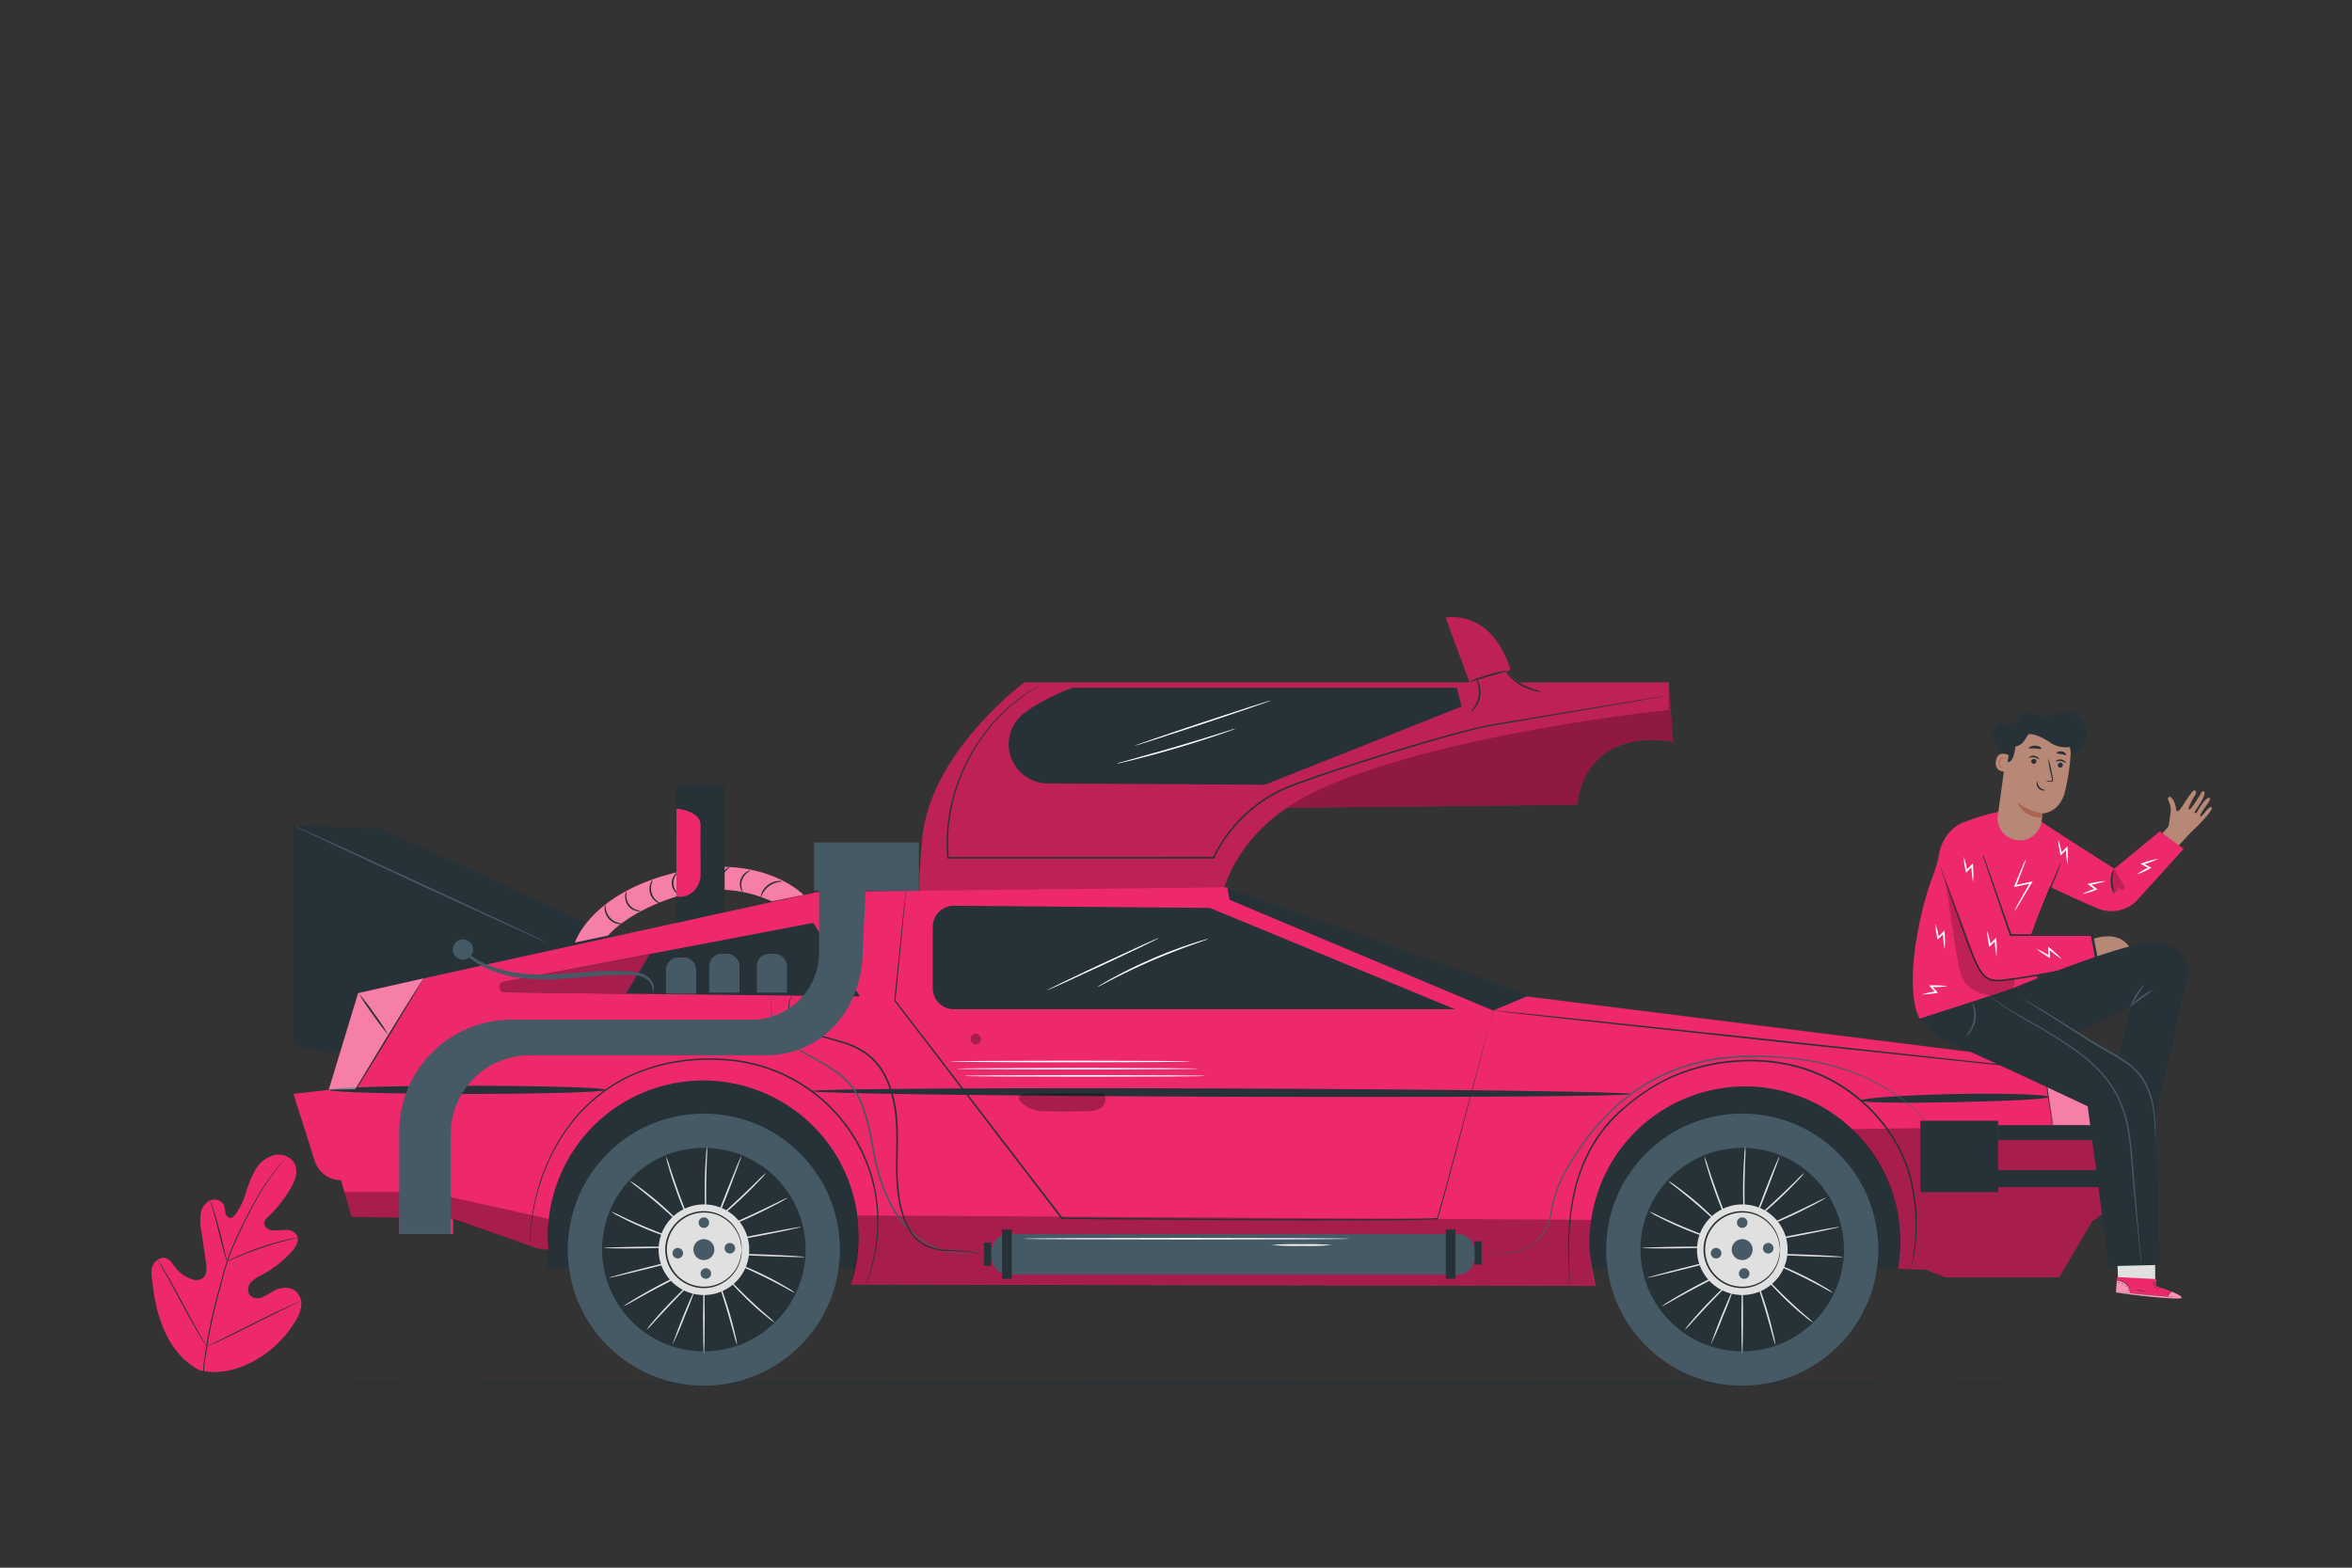 <svg xmlns="http://www.w3.org/2000/svg" viewBox="0 0 750 500"><rect x="0" y="0" width="750" height="500" fill="#333333" stroke="none"/><g id="freepik--Floor--inject-2"><path d="M709.15,441.18c0,.14-149.46.26-333.78.26s-333.81-.12-333.81-.26,149.43-.26,333.81-.26S709.15,441,709.15,441.18Z" style="fill:#263238"></path></g><g id="freepik--Plant--inject-2"><path d="M63.83,437.11c-10.22-5.19-14-17-15.18-27.85-.19-1.82-.66-3.7,0-5.41s2.5-3.08,4.22-2.54c1.44.44,2.24,1.92,3.18,3.11a10.65,10.65,0,0,0,4.81,3.46,4,4,0,0,0,3.76-.19c1.44-1.08,1.32-3.26,1.06-5.06q-.73-5-1.48-10.05a17.4,17.4,0,0,1-.21-5.43,5.67,5.67,0,0,1,3-4.27,3.42,3.42,0,0,1,4.51,1.68,15.39,15.39,0,0,1,.37,2.24,1.93,1.93,0,0,0,1.36,1.63c.75.11,1.4-.51,1.86-1.11a24.54,24.54,0,0,0,3.39-7.09A33.44,33.44,0,0,1,81.5,373a9.8,9.8,0,0,1,6.08-4.62c2.56-.51,5.53.69,6.53,3.13S94,376.71,92.68,379a40.41,40.41,0,0,1-7.24,9.15,3.39,3.39,0,0,0-1.19,1.7c-.22,1.26,1.08,2.29,2.32,2.52a21.08,21.08,0,0,0,4.27-.12,4.1,4.1,0,0,1,3.75,1.63c1,1.73-.27,3.88-1.61,5.35a34.81,34.81,0,0,1-9.36,7.32,11.71,11.71,0,0,0-3.53,2.37,3.37,3.37,0,0,0-.53,4,3.42,3.42,0,0,0,3.89.9,24.38,24.38,0,0,0,3.74-2.06c2.34-1.28,5.56-1.56,7.44.36A5.74,5.74,0,0,1,96,417a13.34,13.34,0,0,1-2.1,4.83,35,35,0,0,1-13.32,12.46c-5.46,2.8-10.71,4.08-16.7,2.8" style="fill:#EE296B"></path><path d="M64.86,440.08c-.21-4.35,0-4.47.81-10.16a162,162,0,0,1,4-18.27l1.28-4.73c.42-1.55.85-3.09,1.35-4.57A83.45,83.45,0,0,1,75.66,394c1.21-2.6,2.45-5,3.63-7.28s2.32-4.34,3.44-6.2a63.66,63.66,0,0,1,5.94-8.34c.77-.93,1.4-1.63,1.83-2.1l.49-.53a.86.86,0,0,1,.18-.17,2.28,2.28,0,0,1-.16.19l-.46.56c-.42.48-1,1.19-1.78,2.13a68.57,68.57,0,0,0-5.84,8.39c-1.1,1.85-2.23,3.94-3.4,6.2s-2.39,4.69-3.59,7.29a83.62,83.62,0,0,0-3.36,8.31c-.5,1.48-.91,3-1.34,4.56L70,411.74A166.57,166.57,0,0,0,66,430c-.86,5.67-1.06,5.76-.88,10.1" style="fill:#263238"></path><path d="M72.36,402.32a3.79,3.79,0,0,1-.28-.74c-.16-.49-.38-1.2-.63-2.07-.51-1.76-1.12-4.21-1.79-6.91s-1.32-5.14-1.85-6.89c-.27-.87-.49-1.57-.65-2.06a4.12,4.12,0,0,1-.21-.77,3.47,3.47,0,0,1,.34.73c.19.47.45,1.16.74,2,.59,1.73,1.28,4.17,2,6.87s1.25,5.09,1.7,6.93c.21.84.38,1.54.53,2.1A2.9,2.9,0,0,1,72.36,402.32Z" style="fill:#263238"></path><path d="M94.9,394.74A5.18,5.18,0,0,1,94,395c-.58.14-1.43.33-2.47.6-2.09.53-5,1.36-8.06,2.41s-5.89,2.14-7.88,3c-1,.41-1.79.77-2.34,1a4.26,4.26,0,0,1-.88.35,5.38,5.38,0,0,1,.82-.47c.54-.28,1.32-.67,2.31-1.11,2-.89,4.74-2,7.86-3.07a81.16,81.16,0,0,1,8.11-2.32c1.05-.24,1.91-.4,2.51-.5A5.76,5.76,0,0,1,94.9,394.74Z" style="fill:#263238"></path><path d="M65.9,429.45s-.08-.08-.2-.26l-.51-.78c-.45-.68-1.06-1.68-1.81-2.93-1.49-2.49-3.43-6-5.53-9.9s-4-7.43-5.45-9.95l-1.71-3-.46-.81a1.21,1.21,0,0,1-.14-.3,1.72,1.72,0,0,1,.2.26l.51.78c.45.68,1.06,1.69,1.8,2.93,1.49,2.5,3.44,6,5.54,9.91s4,7.43,5.45,9.95c.7,1.23,1.28,2.24,1.71,3,.18.33.33.6.46.82A1.56,1.56,0,0,1,65.9,429.45Z" style="fill:#263238"></path><path d="M95.26,415.22a1.6,1.6,0,0,1-.29.17l-.85.42L91,417.34c-2.66,1.3-6.3,3.12-10.33,5.15s-7.69,3.82-10.37,5.06c-1.34.62-2.43,1.11-3.19,1.43l-.88.37c-.2.08-.31.12-.31.1a1.45,1.45,0,0,1,.28-.17l.86-.42,3.14-1.53c2.65-1.29,6.3-3.12,10.32-5.14s7.69-3.82,10.38-5.06c1.34-.62,2.43-1.11,3.19-1.44l.87-.36A1.46,1.46,0,0,1,95.26,415.22Z" style="fill:#263238"></path></g><g id="freepik--Delorean--inject-2"><path d="M532.11,217.65c0,1.71,1.45,19,1.45,19s-26.93-6.21-30.73,20l-92.56,1L421,234Z" style="fill:#EE296B"></path><path d="M532.11,217.65c0,1.71,1.45,19,1.45,19s-26.93-6.21-30.73,20l-92.56,1L421,234Z" style="opacity:0.4"></path><path d="M484.61,217.65a33.2,33.2,0,0,1-4.23-3.23l1.29-.82C475.45,193.91,461,197,461,197l7.62,20.63H326.7s-30.25,22.29-32.64,50.16,0,24.68,0,24.68L388,302.84s-5.58-34.24,34.23-51.75,109.87-24.68,109.87-24.68v-8.76Z" style="fill:#EE296B"></path><path d="M484.61,217.65a33.2,33.2,0,0,1-4.23-3.23l1.29-.82C475.45,193.91,461,197,461,197l7.62,20.63H326.7s-30.25,22.29-32.64,50.16,0,24.68,0,24.68L388,302.84s-5.58-34.24,34.23-51.75,109.87-24.68,109.87-24.68v-8.76Z" style="opacity:0.2"></path><polygon points="624.75 404.5 174.37 404.5 174.37 325.26 617.92 340.55 624.75 404.5" style="fill:#263238"></polygon><polygon points="174.99 300.61 93.58 263.29 93.58 333.37 104.83 335.93 174.99 325.26 174.99 300.61" style="fill:#263238"></polygon><polygon points="93.58 263.29 121.37 264.19 197.28 299.04 176.3 304.2 93.58 263.29" style="fill:#263238"></polygon><path d="M174.37,300.61c-.06.13-18.2-8.12-40.5-18.42s-40.35-18.77-40.29-18.9,18.19,8.11,40.5,18.42S174.43,300.48,174.37,300.61Z" style="fill:#455a64"></path><path d="M680.42,363.57v-4.71h-9l-9.87-19.19L483.13,317.34,391.35,283l-130.29,1.43s-146.68,32-146.89,32.36l-9.34,30.83-11.25,1.26,6.78,21.4a8.76,8.76,0,0,0,8.36,6.12h0l3.44,11.7,15.14.23v5.27h17.2v-4.81l27.06,9.4,3.34.38c-.12-1.45-.2-2.92-.2-4.4a49.56,49.56,0,1,1,96.63,15.52h3.95l233.64.43a50.26,50.26,0,0,1-2-14.87,49.57,49.57,0,1,1,98.37,9.49l.81-.05,8.15.26,6,2.41h36.39l10.44-17.81,9.29-6.75v-4.32h4.07v-4.71H676.6V363.57Z" style="fill:#EE296B"></path><path d="M590.55,360.11l89.87-1.25v4.71H676.6v10.18h3.82v4.71h-4.07v4.32l-9.29,6.75-10.44,17.81H620.23l-6-2.41-9-.21S611.4,381.15,590.55,360.11Z" style="opacity:0.3"></path><path d="M273.4,387.65l234,1.41s-1.35,15.33,1.51,21l-237.59-.43S275.05,395.37,273.4,387.65Z" style="opacity:0.3"></path><path d="M183.35,300.61s4.9-15.72,32.25-22.34,40.62,7.14,40.62,7.14l-10.09,2.07a41.11,41.11,0,0,0-29.39-1.88c-16.65,5-22.82,12.77-22.82,12.77" style="fill:#EE296B"></path><path d="M183.35,300.61s4.9-15.72,32.25-22.34,40.62,7.14,40.62,7.14l-10.09,2.07a41.11,41.11,0,0,0-29.39-1.88c-16.65,5-22.82,12.77-22.82,12.77" style="fill:#fff;opacity:0.4"></path><path d="M198.48,294.63a2.25,2.25,0,0,1-1.41.05,5.19,5.19,0,0,1-4.26-4.8,2.3,2.3,0,0,1,.21-1.39c.08,0,0,.54.16,1.35a5.47,5.47,0,0,0,4,4.48C198,294.55,198.48,294.55,198.48,294.63Z" style="fill:#263238"></path><path d="M204.27,290.55a2.1,2.1,0,0,1-1.35,0,4.6,4.6,0,0,1-2.73-1.82,4.66,4.66,0,0,1-.82-3.18c.1-.85.39-1.31.44-1.28a11.69,11.69,0,0,1-.07,1.3,4.74,4.74,0,0,0,3.28,4.63C203.76,290.45,204.27,290.46,204.27,290.55Z" style="fill:#263238"></path><path d="M210.5,288.12c0,.06-.54,0-1.23-.5a5,5,0,0,1-1.94-2.6,5,5,0,0,1,.09-3.24c.3-.79.67-1.16.72-1.13a9.8,9.8,0,0,1-.37,1.24,5.25,5.25,0,0,0,1.72,5.43C210.08,287.83,210.54,288.05,210.5,288.12Z" style="fill:#263238"></path><path d="M216.59,285.32c0,.05-.5-.1-1.08-.64a4.2,4.2,0,0,1-.39-5.65c.5-.62.95-.83,1-.78s-.3.37-.68,1a4.48,4.48,0,0,0-.68,2.65,4.54,4.54,0,0,0,1,2.54C216.24,285,216.63,285.25,216.59,285.32Z" style="fill:#263238"></path><path d="M224.09,284.36c0,.05-.43-.21-.86-.81a5.46,5.46,0,0,1-.95-2.69,5.53,5.53,0,0,1,.5-2.82c.33-.66.67-1,.72-.94a8.84,8.84,0,0,0-.7,3.71A9,9,0,0,0,224.09,284.36Z" style="fill:#263238"></path><path d="M232.74,276.54c0,.07-.37.31-.89.82a6.34,6.34,0,0,0-1.92,5.12c.06.72.21,1.17.13,1.2s-.33-.38-.5-1.15a5.52,5.52,0,0,1,.26-3,5.39,5.39,0,0,1,1.79-2.44C232.24,276.61,232.71,276.48,232.74,276.54Z" style="fill:#263238"></path><path d="M239.32,277.63c0,.08-.4.26-1,.71a4.89,4.89,0,0,0-1.79,5c.16.71.37,1.13.3,1.17s-.39-.33-.65-1.07a4.59,4.59,0,0,1,1.93-5.39C238.82,277.63,239.31,277.57,239.32,277.63Z" style="fill:#263238"></path><path d="M249.38,281.14a9.81,9.81,0,0,1-1.31.22,7.07,7.07,0,0,0-4.85,3.61c-.38.71-.51,1.21-.59,1.19s-.06-.54.25-1.34a6.29,6.29,0,0,1,2.05-2.62A6.17,6.17,0,0,1,248,281,2.34,2.34,0,0,1,249.38,281.14Z" style="fill:#263238"></path><polygon points="231.07 290.59 215.73 294.35 215.73 250.29 231.07 250.29 231.07 290.59" style="fill:#263238"></polygon><path d="M215.73,257.91s7.79.63,7.67,5.38c-.09,3.58,0,11.75,0,15.54A7.33,7.33,0,0,1,221,284.4a6.11,6.11,0,0,1-5.29,1.51Z" style="fill:#EE296B"></path><path d="M297.43,295.6v19.56a6.73,6.73,0,0,0,6.73,6.73H464l-78.21-32.32-81.6-.7A6.74,6.74,0,0,0,297.43,295.6Z" style="fill:#263238"></path><path d="M439.7,305.38v16.51h23a3.17,3.17,0,0,0,3.17-3.17h0a3.17,3.17,0,0,0-1.92-2.91Z" style="fill:none"></path><path d="M476.1,322.3s-.05.26-.18.78-.33,1.29-.58,2.29c-.52,2-1.29,5-2.27,8.77-2,7.63-4.91,18.64-8.5,32.24l-2.85,10.67c-1,3.73-2,7.55-3.2,11.59,0,0,0,0,0,.06a.27.27,0,0,1-.14.11l-.13,0-.21,0-.39.05-.79.05-1.57.07-3.19.08-6.51.1-13.6.07c-18.61,0-39.07-.06-60.55-.2l-32.86-.26h-.12l-.08-.1L285.16,319.2l0-.05v-.06c1.14-11,2.05-19.77,2.67-25.78.32-3,.56-5.27.73-6.84.09-.77.15-1.36.2-1.77s.08-.59.08-.59,0,.2,0,.6-.08,1-.15,1.77c-.15,1.57-.37,3.87-.65,6.85-.58,6-1.44,14.75-2.51,25.79l0-.12,53.34,69.43-.2-.1,32.85.24c21.48.14,41.94.26,60.55.25l13.59-.05,6.51-.08,3.18-.08,1.57-.06.77-.06.38,0,.17,0,.06,0s0,.14.08.15c-.29-.15-.07-.07-.13-.11,2.27-7.87,4.23-15.39,6.08-22.16,3.65-13.59,6.6-24.58,8.65-32.2,1-3.79,1.82-6.74,2.37-8.75.27-1,.48-1.75.63-2.27S476.1,322.3,476.1,322.3Z" style="fill:#263238"></path><path d="M653.38,349.86c0,.71-13.42,1.31-30,1.67s-30,.18-30-.54,13.39-1.72,30-2.06S653.38,349.14,653.38,349.86Z" style="fill:#263238"></path><path d="M520.1,348.94c0,.72-58.51,1.1-130.66.85S258.78,348.74,258.78,348s58.5-1.09,130.67-.84S520.1,348.22,520.1,348.94Z" style="fill:#263238"></path><path d="M193.17,347.6c0,.72-19.78,1.3-44.17,1.3s-44.17-.58-44.17-1.3,19.77-1.3,44.17-1.3S193.17,346.88,193.17,347.6Z" style="fill:#263238"></path><path d="M276,409.67s.05-.17.16-.49l.51-1.4a54.76,54.76,0,0,0,1.64-5.48,53.91,53.91,0,0,0,.77-20.89,50.94,50.94,0,0,0-4.33-13.8A51.48,51.48,0,0,0,265.26,354a52,52,0,0,0-33.79-15.77c-13.48-1.06-26.7,2-36.52,8.48a51.49,51.49,0,0,0-12.28,11.13,59.1,59.1,0,0,0-7.55,12.36c-.5,1-.9,2-1.28,3s-.8,1.93-1.09,2.89l-.91,2.77c-.24.91-.48,1.79-.71,2.65s-.42,1.68-.58,2.48-.32,1.58-.47,2.32c-.22,1.5-.42,2.86-.61,4.1s-.2,2.33-.29,3.29-.07,1.77-.1,2.42-.05,1.13-.06,1.49,0,.51,0,.51,0-.17,0-.51,0-.85,0-1.49,0-1.47.06-2.43l.24-3.31c.17-1.23.36-2.61.56-4.11l.46-2.33c.15-.81.32-1.65.56-2.5l.69-2.67.9-2.78c.28-1,.69-1.92,1.07-2.91s.78-2,1.27-3a59,59,0,0,1,7.56-12.48,51.34,51.34,0,0,1,12.35-11.26c9.91-6.53,23.23-9.66,36.82-8.6a54.12,54.12,0,0,1,19.16,5.1,53.41,53.41,0,0,1,14.94,10.86,51.81,51.81,0,0,1,9.53,13.73,51.24,51.24,0,0,1,4.3,13.93,53.49,53.49,0,0,1-.93,21,51.52,51.52,0,0,1-1.74,5.47c-.24.59-.42,1.05-.56,1.38S276,409.67,276,409.67Z" style="fill:#263238"></path><path d="M609.29,404.77s0-.18.1-.51.19-.84.32-1.51c.25-1.33.59-3.29.83-5.85a62.3,62.3,0,0,0-1.68-21.53c-2.29-8.84-8.3-18.61-17.89-26a52.23,52.23,0,0,0-16.8-8.59A57.86,57.86,0,0,0,554,338.67a61.76,61.76,0,0,0-19.78,4.56,51.07,51.07,0,0,0-8.53,4.56c-1.32.88-2.63,1.74-3.86,2.7-.61.47-1.25.9-1.84,1.39l-1.74,1.48-.86.73-.81.78-1.6,1.54c-1,1.06-2,2.17-2.92,3.24s-1.76,2.24-2.52,3.4l-1.11,1.75a15.42,15.42,0,0,0-1,1.75,50.91,50.91,0,0,0-5.22,14,31.4,31.4,0,0,0-.66,3.29c-.17,1.08-.38,2.12-.51,3.14-.19,2.06-.46,4-.54,5.81s-.16,3.52-.19,5.08,0,3,0,4.27.07,2.42.13,3.41.1,1.82.14,2.5.06,1.17.08,1.54a5.09,5.09,0,0,1,0,.52s0-.17-.06-.52-.08-.88-.13-1.53-.12-1.52-.19-2.5-.18-2.13-.18-3.41-.07-2.72-.1-4.28.1-3.27.15-5.09.33-3.77.5-5.84c.13-1,.33-2.08.5-3.16a31.58,31.58,0,0,1,.64-3.31,51.37,51.37,0,0,1,5.2-14.1,17.44,17.44,0,0,1,1-1.77l1.11-1.77c.77-1.17,1.68-2.27,2.54-3.44s1.9-2.2,2.93-3.28l1.61-1.56.82-.79L518,353l1.75-1.48c.59-.5,1.23-.94,1.85-1.42,1.23-1,2.55-1.83,3.88-2.71a50.28,50.28,0,0,1,8.61-4.62A61.91,61.91,0,0,1,554,338.15a58.17,58.17,0,0,1,20.34,2.11,52.41,52.41,0,0,1,17,8.7c9.66,7.51,15.69,17.38,18,26.31a61.57,61.57,0,0,1,1.53,21.65A42.82,42.82,0,0,1,609.29,404.77Z" style="fill:#263238"></path><rect x="470.19" y="395.91" width="2.27" height="7.42" style="fill:#263238"></rect><rect x="313.78" y="396.26" width="2.27" height="7.42" style="fill:#263238"></rect><path d="M615.35,358.79l-.33-.33-.93-1c-.84-.87-2.07-2.15-3.78-3.67a60.91,60.91,0,0,0-6.58-5.09,67.23,67.23,0,0,0-9.68-5.23,71.61,71.61,0,0,0-12.69-4.1l-1.77-.42c-.59-.12-1.2-.21-1.81-.32l-3.73-.62-3.87-.41-2-.21c-.66-.06-1.33-.06-2-.1l-4.09-.16c-1.38-.05-2.78,0-4.2.05l-2.13,0a19.17,19.17,0,0,0-2.14.11l-4.35.39a64.87,64.87,0,0,0-17.45,4.75,60.56,60.56,0,0,0-15.29,9.67,73.17,73.17,0,0,0-11.37,12.49c-1.61,2.17-3,4.4-4.35,6.58-.64,1.1-1.3,2.19-1.88,3.28a33.81,33.81,0,0,0-1.56,3.29,40.56,40.56,0,0,0-2.08,6.61c-.25,1.08-.42,2.15-.61,3.21a12,12,0,0,1-.38,1.57l-.23.75-.29.73a14.71,14.71,0,0,1-7.63,7.79,14.33,14.33,0,0,1-4.4,1.19,33.72,33.72,0,0,1-3.82.09l-5.27-.05-1.37,0-.47,0,.47,0,1.37,0,5.27-.05a36.52,36.52,0,0,0,3.8-.14,14,14,0,0,0,4.3-1.21,14.41,14.41,0,0,0,7.41-7.66l.28-.71.22-.74a12.92,12.92,0,0,0,.36-1.52c.18-1.05.35-2.15.6-3.24a40.27,40.27,0,0,1,2.07-6.68c.46-1.12,1-2.24,1.56-3.34s1.24-2.19,1.89-3.3c1.33-2.2,2.74-4.44,4.35-6.63a72.93,72.93,0,0,1,11.43-12.59A60.19,60.19,0,0,1,531.62,342a64.86,64.86,0,0,1,17.6-4.78l4.37-.4c.73-.08,1.45-.09,2.16-.1l2.14,0c1.42,0,2.83-.09,4.22,0l4.11.18c.68,0,1.35,0,2,.1l2,.21c1.32.14,2.62.26,3.89.42l3.75.65c.61.11,1.22.19,1.82.32l1.78.43a70.65,70.65,0,0,1,12.73,4.19,64.5,64.5,0,0,1,9.7,5.32,59,59,0,0,1,6.56,5.18c1.69,1.54,2.9,2.85,3.71,3.74l.9,1C615.26,358.66,615.35,358.79,615.35,358.79Z" style="fill:#455a64"></path><rect x="612.35" y="357.45" width="24.8" height="22.77" style="fill:#263238"></rect><path d="M665.37,340c-1.12-.14-13.38,1.17-13.38,1.17l2.82,17.73h16.58Z" style="fill:#fff;opacity:0.4"></path><rect x="637.15" y="358.86" width="43.27" height="4.71" style="fill:#263238"></rect><rect x="634.95" y="373.22" width="45.66" height="5.39" style="fill:#263238"></rect><polygon points="109.83 380.16 136.3 380.16 174.99 388.75 174.91 398.56 171.56 398.17 143.74 388.76 112.16 388.08 109.83 380.16" style="opacity:0.3"></polygon><path d="M104.83,347.6h8.43L135,312.06l-20.78,4.71S105.46,345.34,104.83,347.6Z" style="fill:#fff;opacity:0.4"></path><path d="M160.64,313.14l44.59-8.5,54.08-10.29,14.9,23.45-77.43-.89L161,316.5A1.7,1.7,0,0,1,160.64,313.14Z" style="fill:#263238"></path><path d="M199.54,317l7.62-12.7-46.65,8.82a1.67,1.67,0,0,0,.33,3.3Z" style="fill:#EE296B"></path><path d="M199.54,317l7.62-12.7-46.65,8.82a1.67,1.67,0,0,0,.33,3.3Z" style="opacity:0.3"></path><path d="M216.43,305.38H218a4,4,0,0,1,4,4v7.56a0,0,0,0,1,0,0h-9.63a0,0,0,0,1,0,0v-7.56A4,4,0,0,1,216.43,305.38Z" style="fill:#455a64"></path><path d="M230.18,304.2h1.62a4,4,0,0,1,4,4v8.39a0,0,0,0,1,0,0h-9.63a0,0,0,0,1,0,0V308.2A4,4,0,0,1,230.18,304.2Z" style="fill:#455a64"></path><path d="M245.32,304.2h1.62a4,4,0,0,1,4,4v8.39a0,0,0,0,1,0,0h-9.63a0,0,0,0,1,0,0V308.2A4,4,0,0,1,245.32,304.2Z" style="fill:#455a64"></path><polygon points="391.35 282.98 392.05 286.97 476.1 322.3 487.73 317.41 391.35 282.98" style="fill:#263238"></polygon><path d="M208.16,316.39a5.48,5.48,0,0,0-.52-2.46,4.93,4.93,0,0,0-2-2,9.32,9.32,0,0,0-3.8-.92,86.45,86.45,0,0,0-10.69.22c-4,.28-8.47.77-13.18,1a60.34,60.34,0,0,1-13.33-.55,35.56,35.56,0,0,1-10.43-3.3,23.86,23.86,0,0,1-6-4.28,12.49,12.49,0,0,1-1.32-1.5c-.28-.37-.4-.57-.36-.61s.24.1.59.39.82.75,1.5,1.27a27.72,27.72,0,0,0,6.08,3.73,37.38,37.38,0,0,0,10.17,2.88,64.35,64.35,0,0,0,13,.41c4.65-.24,9.1-.69,13.17-.89a71.56,71.56,0,0,1,10.88.11,9.79,9.79,0,0,1,4.13,1.26,5.38,5.38,0,0,1,2.16,2.51,3.78,3.78,0,0,1,.26,2.06C208.35,316.2,208.2,316.41,208.16,316.39Z" style="fill:#455a64"></path><path d="M150.86,302.84a3.23,3.23,0,1,1-3.23-3.23A3.23,3.23,0,0,1,150.86,302.84Z" style="fill:#455a64"></path><rect x="259.55" y="268.68" width="33.45" height="15.38" style="fill:#455a64"></rect><path d="M312.82,331.38a1.67,1.67,0,1,1-1.67-1.67A1.66,1.66,0,0,1,312.82,331.38Z" style="opacity:0.3"></path><path d="M379.71,338.55c0,.14-17.2.26-38.42.26s-38.43-.12-38.43-.26,17.2-.26,38.43-.26S379.71,338.4,379.71,338.55Z" style="fill:#fff"></path><path d="M382,340.85c0,.14-17.2.26-38.42.26s-38.43-.12-38.43-.26,17.2-.26,38.43-.26S382,340.71,382,340.85Z" style="fill:#fff"></path><path d="M384.32,343.15c0,.15-17.21.26-38.43.26s-38.43-.11-38.43-.26,17.21-.26,38.43-.26S384.32,343,384.32,343.15Z" style="fill:#fff"></path><g style="opacity:0.3"><path d="M351.7,348.81c1.42,1,.93,3.45-.48,4.49s-3.29,1.11-5,1.14c-4.16.05-8.31.11-12.47,0a13.87,13.87,0,0,1-5.39-.95c-1.67-.78-4.54-3-3.13-4.2C326.22,348.38,351.7,348.81,351.7,348.81Z"></path></g><path d="M253.13,279c-.14,0-.26,0-.26-.08s.12-.08.26-.08.26,0,.26.08S253.28,279,253.13,279Z" style="fill:#263238"></path><path d="M135,312.06a2.33,2.33,0,0,1-.22.46c-.2.34-.43.76-.72,1.27l-2.73,4.62c-2.32,3.89-5.55,9.25-9.15,15.15l-8.71,14.14,0,.1h-.11l-6.17-.08-1.68,0a2.23,2.23,0,0,1-.58-.06,2.23,2.23,0,0,1,.58-.06l1.68-.05,6.17-.08-.17.09,8.59-14.21c3.61-5.9,6.89-11.23,9.29-15.07,1.18-1.87,2.15-3.4,2.86-4.54.33-.48.59-.89.81-1.22S134.93,312.05,135,312.06Z" style="fill:#263238"></path><path d="M123.78,330a63.87,63.87,0,0,1-4.85-6.36,61,61,0,0,1-4.42-6.65,60,60,0,0,1,4.85,6.35A59.45,59.45,0,0,1,123.78,330Z" style="fill:#263238"></path><path d="M321.71,393.58H464.89a5.31,5.31,0,0,1,5.31,5.31v2.34a5.31,5.31,0,0,1-5.31,5.31H321.71A5.51,5.51,0,0,1,316.2,401v-1.93A5.51,5.51,0,0,1,321.71,393.58Z" style="fill:#455a64"></path><rect x="319.52" y="392.15" width="3.09" height="15.7" style="fill:#263238"></rect><rect x="461.03" y="392.15" width="3.09" height="15.7" style="fill:#263238"></rect><path d="M430.3,395.08c0,.15-23.26.26-51.95.26s-52-.11-52-.26,23.26-.26,52-.26S430.3,394.94,430.3,395.08Z" style="fill:#fafafa"></path><path d="M424.71,397.09a86.94,86.94,0,0,1-9.6.26,87.05,87.05,0,0,1-9.61-.26,90.11,90.11,0,0,1,9.61-.26A90,90,0,0,1,424.71,397.09Z" style="fill:#fafafa"></path><path d="M313.69,398.51a1.2,1.2,0,0,1-.28.12l-.84.31a18.26,18.26,0,0,1-3.34.74,21,21,0,0,1-5.42-.12,24.26,24.26,0,0,1-6.85-2.14,26.38,26.38,0,0,1-7.11-5,34.14,34.14,0,0,1-5.91-8.05,49.76,49.76,0,0,1-4.06-10.26c-1.07-3.69-1.7-7.61-2.48-11.57a50.55,50.55,0,0,0-3.25-11.27,21.72,21.72,0,0,0-6.62-8.49,66.61,66.61,0,0,0-8.43-5.22,47.29,47.29,0,0,1-7.28-4.78,18,18,0,0,1-4.58-5.52,13.58,13.58,0,0,1-1.51-5.2,9.84,9.84,0,0,1,.33-3.41,6.35,6.35,0,0,1,.42-1.12s-.14.39-.32,1.15a10.16,10.16,0,0,0-.22,3.36,13.32,13.32,0,0,0,1.56,5.09,17.86,17.86,0,0,0,4.56,5.37,46,46,0,0,0,7.25,4.68,65.56,65.56,0,0,1,8.51,5.22,21.82,21.82,0,0,1,3.88,3.81,24.31,24.31,0,0,1,2.92,4.85,50.73,50.73,0,0,1,3.29,11.38c.78,4,1.41,7.88,2.46,11.53a49.51,49.51,0,0,0,4,10.17,33.8,33.8,0,0,0,5.8,8,25.91,25.91,0,0,0,7,5,22.67,22.67,0,0,0,12.09,2.4,20.26,20.26,0,0,0,3.33-.64l.85-.26Z" style="fill:#455a64"></path><path d="M254,316.21s-.37.23-.92.81a5.56,5.56,0,0,0-1.34,3.18,7.17,7.17,0,0,0,1.51,5.17,13.5,13.5,0,0,0,6,4c2.57,1,5.52,1.66,8.64,2.58a25.84,25.84,0,0,1,9.35,4.5,20.83,20.83,0,0,1,3.81,4.17,26.2,26.2,0,0,1,2.68,5.25A41.64,41.64,0,0,1,286.18,358c.28,4.23.09,8.34.07,12.31a72.44,72.44,0,0,0,.58,11.38,33.58,33.58,0,0,0,1.14,5.17,24.64,24.64,0,0,0,1.86,4.62,12.29,12.29,0,0,0,6.29,6,22.19,22.19,0,0,0,7.24,1.25c2.19.1,4.08.17,5.62.37a18.51,18.51,0,0,1,3.49.73l.86.33.29.13-.31-.08-.87-.28a21.38,21.38,0,0,0-3.48-.63c-1.53-.17-3.41-.2-5.61-.27a22.35,22.35,0,0,1-7.37-1.21,10.92,10.92,0,0,1-3.69-2.34,15.34,15.34,0,0,1-2.84-3.8,25.65,25.65,0,0,1-1.92-4.68,33.47,33.47,0,0,1-1.17-5.23,72.36,72.36,0,0,1-.62-11.46c0-4,.2-8.09-.08-12.27a41.46,41.46,0,0,0-2.39-11.93,26.23,26.23,0,0,0-2.62-5.15,20.13,20.13,0,0,0-3.71-4.08,25.67,25.67,0,0,0-9.17-4.46c-3.09-.93-6-1.64-8.64-2.64a13.85,13.85,0,0,1-6.15-4.19,7.34,7.34,0,0,1-1.48-5.38A5.56,5.56,0,0,1,253,317a3.91,3.91,0,0,1,.73-.58Z" style="fill:#263238"></path><path d="M476.1,322.3l.5,0,1.47.14,5.65.55,20.76,2.14L573,332.41,652,341h.11l0,.12c.75,5.59,1.34,10,1.75,13.08.2,1.5.34,2.66.45,3.47,0,.38.08.68.1.9a1.36,1.36,0,0,1,0,.3l-.06-.3c0-.22-.08-.51-.14-.89-.13-.8-.3-2-.53-3.46l-1.89-13.06.13.13-79.06-8.36-68.47-7.4-20.74-2.31-5.64-.65-1.46-.18Z" style="fill:#263238"></path><path d="M652,341.13a43.92,43.92,0,0,1,6.67-.84,43.31,43.31,0,0,1,6.71-.33,43.11,43.11,0,0,1-6.67.85A44,44,0,0,1,652,341.13Z" style="fill:#263238"></path><path d="M127.3,393.58V361a35.76,35.76,0,0,1,35.77-35.77h76.59a21.54,21.54,0,0,0,21.54-21.55V278.27h15.07l-1.15,24.57c0,18.6-12.52,33.75-31.13,33.75H168.84a25.09,25.09,0,0,0-25.1,25.09v31.9Z" style="fill:#455a64"></path><path d="M369.55,299.15c.07.13-7.91,4-17.81,8.6s-18,8.27-18,8.14,7.92-4,17.82-8.61S369.49,299,369.55,299.15Z" style="fill:#fff"></path><path d="M385.29,299.46a8.42,8.42,0,0,1-1.42.56L380,301.4c-3.29,1.18-7.8,2.89-12.69,5s-9.22,4.24-12.33,5.83l-3.67,1.9a10,10,0,0,1-1.37.66,7.66,7.66,0,0,1,1.27-.83c.84-.51,2.07-1.21,3.6-2.05,3.07-1.68,7.39-3.86,12.3-6s9.44-3.79,12.77-4.88c1.66-.54,3-1,4-1.22A9.14,9.14,0,0,1,385.29,299.46Z" style="fill:#fff"></path><circle cx="224.45" cy="398.55" r="43.39" transform="translate(-216.08 275.45) rotate(-45)" style="fill:#455a64"></circle><circle cx="224.45" cy="398.55" r="32.45" style="fill:#263238"></circle><path d="M224.45,409.07c.15,0,.26,5.05.26,11.28s-.11,11.28-.26,11.28-.26-5.05-.26-11.28S224.31,409.07,224.45,409.07Z" style="fill:#e0e0e0"></path><path d="M221.92,410.34a94.32,94.32,0,0,1-3.54,9.42,93.34,93.34,0,0,1-4,9.22,201.22,201.22,0,0,1,7.57-18.64Z" style="fill:#e0e0e0"></path><path d="M221.92,407.6a24.72,24.72,0,0,1-2.29,2.45c-1.45,1.47-3.46,3.51-5.63,5.8s-4.12,4.39-5.52,5.92a23.1,23.1,0,0,1-2.33,2.41,19.82,19.82,0,0,1,2.06-2.66c1.33-1.59,3.23-3.74,5.41-6s4.23-4.3,5.75-5.71A19.14,19.14,0,0,1,221.92,407.6Z" style="fill:#e0e0e0"></path><path d="M220.59,405a26.29,26.29,0,0,1-3.17,1.74c-2,1-4.72,2.43-7.72,4s-5.69,3.09-7.65,4.18a28.25,28.25,0,0,1-3.2,1.68,3.51,3.51,0,0,1,.78-.59c.52-.35,1.29-.83,2.24-1.41,1.91-1.17,4.58-2.71,7.58-4.32s5.78-3,7.81-3.91c1-.47,1.84-.84,2.42-1.08A3.84,3.84,0,0,1,220.59,405Z" style="fill:#e0e0e0"></path><path d="M219.66,401.09c0,.14-5.67,1.7-12.73,3.48s-12.83,3.11-12.87,3,5.67-1.69,12.74-3.48S219.63,401,219.66,401.09Z" style="fill:#e0e0e0"></path><path d="M217.57,397.71c0,.15-5.64.34-12.59.43s-12.6,0-12.6-.1,5.63-.33,12.59-.42S217.57,397.57,217.57,397.71Z" style="fill:#e0e0e0"></path><path d="M215.93,395.35a19.8,19.8,0,0,1-3.24-.9c-2-.64-4.67-1.62-7.59-2.86s-5.5-2.5-7.33-3.47a18,18,0,0,1-2.9-1.71,27,27,0,0,1,3.06,1.38c1.87.89,4.47,2.09,7.37,3.32s5.58,2.27,7.51,3A24.69,24.69,0,0,1,215.93,395.35Z" style="fill:#e0e0e0"></path><path d="M217.51,390.89a23.25,23.25,0,0,1-2.43-2.14c-1.46-1.36-3.5-3.21-5.81-5.18s-4.47-3.68-6-4.91a23.66,23.66,0,0,1-2.5-2.05,16.58,16.58,0,0,1,2.72,1.75c1.63,1.16,3.83,2.84,6.16,4.82s4.33,3.88,5.73,5.3A18.88,18.88,0,0,1,217.51,390.89Z" style="fill:#e0e0e0"></path><path d="M220.22,390.63a20.68,20.68,0,0,1-1.49-3.05c-.84-1.92-1.93-4.61-3-7.62s-2-5.78-2.52-7.79a18.82,18.82,0,0,1-.8-3.31,24.4,24.4,0,0,1,1.15,3.2c.66,2,1.58,4.72,2.66,7.73s2.12,5.7,2.87,7.65A23.29,23.29,0,0,1,220.22,390.63Z" style="fill:#e0e0e0"></path><path d="M225.44,365.64a23.34,23.34,0,0,1,0,3.42c-.08,2.11-.17,5-.23,8.23s0,6.13,0,8.24a23.07,23.07,0,0,1-.07,3.42,20.68,20.68,0,0,1-.29-3.41c-.1-2.11-.17-5-.12-8.26s.21-6.14.38-8.24A20.71,20.71,0,0,1,225.44,365.64Z" style="fill:#e0e0e0"></path><path d="M227.79,390.63c-.13-.05,1.68-5,4.05-11s4.39-10.87,4.52-10.82-1.67,5-4,11S227.93,390.68,227.79,390.63Z" style="fill:#e0e0e0"></path><path d="M227.64,389.75a22.71,22.71,0,0,1,2.42-2.33c1.53-1.39,3.64-3.32,5.94-5.48s4.35-4.16,5.83-5.61a24.49,24.49,0,0,1,2.46-2.28,19.13,19.13,0,0,1-2.2,2.54c-1.41,1.51-3.43,3.56-5.73,5.73s-4.46,4.06-6.06,5.38A20.17,20.17,0,0,1,227.64,389.75Z" style="fill:#e0e0e0"></path><path d="M228.82,392.44a26.12,26.12,0,0,1,3.26-1.56c2-.91,4.85-2.17,7.93-3.61s5.86-2.78,7.87-3.76a27,27,0,0,1,3.28-1.5,3.51,3.51,0,0,1-.81.54c-.53.32-1.32.76-2.31,1.29-2,1.06-4.72,2.46-7.81,3.9s-5.93,2.65-8,3.48c-1,.41-1.88.74-2.47.94A3.86,3.86,0,0,1,228.82,392.44Z" style="fill:#e0e0e0"></path><path d="M229.54,396.37c0-.14,5.75-1.39,12.91-2.78s13-2.41,13-2.27-5.75,1.39-12.9,2.78S229.57,396.51,229.54,396.37Z" style="fill:#e0e0e0"></path><path d="M231.45,399.85c0-.14,5.64,0,12.59.27s12.58.64,12.58.78-5.65,0-12.6-.26S231.44,400,231.45,399.85Z" style="fill:#e0e0e0"></path><path d="M233,402.3a19.65,19.65,0,0,1,3.19,1.08c1.93.74,4.57,1.87,7.42,3.26s5.36,2.8,7.13,3.87a19.83,19.83,0,0,1,2.8,1.86,23.72,23.72,0,0,1-3-1.54c-1.82-1-4.34-2.33-7.18-3.72s-5.44-2.56-7.34-3.39A25.73,25.73,0,0,1,233,402.3Z" style="fill:#e0e0e0"></path><path d="M231.13,406.67a22.37,22.37,0,0,1,2.31,2.27c1.38,1.43,3.32,3.39,5.52,5.49s4.26,3.92,5.76,5.23a22.44,22.44,0,0,1,2.38,2.19,18.83,18.83,0,0,1-2.62-1.9c-1.56-1.25-3.67-3-5.88-5.15s-4.11-4.11-5.43-5.61A17.92,17.92,0,0,1,231.13,406.67Z" style="fill:#e0e0e0"></path><path d="M228.41,406.78a20.06,20.06,0,0,1,1.32,3.13c.73,2,1.68,4.7,2.6,7.77s1.63,5.88,2.09,7.92a19.06,19.06,0,0,1,.62,3.34,24.44,24.44,0,0,1-1-3.25c-.56-2-1.33-4.8-2.24-7.86S230,412,229.38,410A23.85,23.85,0,0,1,228.41,406.78Z" style="fill:#e0e0e0"></path><circle cx="224.45" cy="398.55" r="14.46" transform="translate(-204.79 556.58) rotate(-80.82)" style="fill:#e0e0e0"></circle><path d="M227.79,398.55a3.34,3.34,0,1,1-3.34-3.34A3.34,3.34,0,0,1,227.79,398.55Z" style="fill:#455a64"></path><circle cx="224.45" cy="389.95" r="1.68" style="fill:#455a64"></circle><path d="M226.76,406.18a1.68,1.68,0,1,1-1.68-1.68A1.68,1.68,0,0,1,226.76,406.18Z" style="fill:#455a64"></path><path d="M217.81,399.69a1.68,1.68,0,1,1-1.68-1.67A1.68,1.68,0,0,1,217.81,399.69Z" style="fill:#455a64"></path><path d="M234.42,398.11a1.68,1.68,0,1,1-1.67-1.67A1.68,1.68,0,0,1,234.42,398.11Z" style="fill:#455a64"></path><path d="M236.51,398.55a23.85,23.85,0,0,0-.48-2.91,11.94,11.94,0,0,0-4.39-6.52,11.78,11.78,0,0,0-5-2.2,11.93,11.93,0,0,0-6.21.54,10.86,10.86,0,0,0-3,1.61,11,11,0,0,0-2.49,2.51,11.77,11.77,0,0,0,0,13.95,11,11,0,0,0,2.49,2.51,10.86,10.86,0,0,0,3,1.61,11.92,11.92,0,0,0,15.6-8.18,23.47,23.47,0,0,0,.48-2.92,4.23,4.23,0,0,1,0,.78,5.66,5.66,0,0,1-.07.93,7.44,7.44,0,0,1-.22,1.26,12.16,12.16,0,0,1-9.51,9.09,12.24,12.24,0,0,1-6.46-.51,12.27,12.27,0,0,1-5.72-4.27,12.23,12.23,0,0,1,0-14.55,12.27,12.27,0,0,1,5.72-4.27,12.18,12.18,0,0,1,11.6,1.81,12.06,12.06,0,0,1,4.37,6.77,8.59,8.59,0,0,1,.22,1.26,5.66,5.66,0,0,1,.07.93A4.08,4.08,0,0,1,236.51,398.55Z" style="fill:#263238"></path><circle cx="555.55" cy="398.55" r="43.39" transform="translate(-119.1 509.57) rotate(-45)" style="fill:#455a64"></circle><circle cx="555.55" cy="398.55" r="32.45" style="fill:#263238"></circle><path d="M555.55,409.07c.14,0,.26,5.05.26,11.28s-.12,11.28-.26,11.28-.26-5.05-.26-11.28S555.41,409.07,555.55,409.07Z" style="fill:#e0e0e0"></path><path d="M553,410.34a97.41,97.41,0,0,1-3.54,9.42,93.34,93.34,0,0,1-4,9.22A201.22,201.22,0,0,1,553,410.34Z" style="fill:#e0e0e0"></path><path d="M553,407.6a24.72,24.72,0,0,1-2.29,2.45c-1.46,1.47-3.46,3.51-5.63,5.8s-4.12,4.39-5.52,5.92a23.1,23.1,0,0,1-2.33,2.41,19.82,19.82,0,0,1,2.06-2.66c1.33-1.59,3.23-3.74,5.41-6s4.23-4.3,5.75-5.71A19.14,19.14,0,0,1,553,407.6Z" style="fill:#e0e0e0"></path><path d="M551.69,405a27.36,27.36,0,0,1-3.17,1.74c-2,1-4.72,2.43-7.72,4s-5.7,3.09-7.65,4.18a28.25,28.25,0,0,1-3.2,1.68,3.51,3.51,0,0,1,.78-.59c.52-.35,1.29-.83,2.24-1.41,1.9-1.17,4.58-2.71,7.58-4.32s5.78-3,7.81-3.91c1-.47,1.84-.84,2.41-1.08A4,4,0,0,1,551.69,405Z" style="fill:#e0e0e0"></path><path d="M550.76,401.09c0,.14-5.67,1.7-12.74,3.48s-12.82,3.11-12.86,3,5.67-1.69,12.74-3.48S550.72,401,550.76,401.09Z" style="fill:#e0e0e0"></path><path d="M548.67,397.71c0,.15-5.64.34-12.6.43s-12.59,0-12.6-.1,5.64-.33,12.6-.42S548.66,397.57,548.67,397.71Z" style="fill:#e0e0e0"></path><path d="M547,395.35a19.8,19.8,0,0,1-3.24-.9c-2-.64-4.67-1.62-7.59-2.86s-5.5-2.5-7.34-3.47a17.51,17.51,0,0,1-2.89-1.71,27,27,0,0,1,3.06,1.38c1.87.89,4.46,2.09,7.37,3.32s5.57,2.27,7.51,3A25.54,25.54,0,0,1,547,395.35Z" style="fill:#e0e0e0"></path><path d="M548.6,390.89a25.34,25.34,0,0,1-2.42-2.14c-1.46-1.36-3.5-3.21-5.81-5.18s-4.47-3.68-6-4.91a23.66,23.66,0,0,1-2.5-2.05,16.58,16.58,0,0,1,2.72,1.75c1.63,1.16,3.83,2.84,6.16,4.82s4.33,3.88,5.73,5.3A17.34,17.34,0,0,1,548.6,390.89Z" style="fill:#e0e0e0"></path><path d="M551.32,390.63a20.68,20.68,0,0,1-1.49-3.05c-.84-1.92-1.93-4.61-3-7.62s-1.95-5.78-2.52-7.79a18.82,18.82,0,0,1-.8-3.31,24.4,24.4,0,0,1,1.15,3.2c.66,2,1.58,4.72,2.66,7.73s2.12,5.7,2.87,7.65A23.29,23.29,0,0,1,551.32,390.63Z" style="fill:#e0e0e0"></path><path d="M556.54,365.64a23.34,23.34,0,0,1,0,3.42c-.08,2.11-.17,5-.23,8.23s0,6.13,0,8.24a24.94,24.94,0,0,1-.07,3.42,19.39,19.39,0,0,1-.29-3.41c-.1-2.11-.17-5-.12-8.26s.21-6.14.38-8.24A19.42,19.42,0,0,1,556.54,365.64Z" style="fill:#e0e0e0"></path><path d="M558.89,390.63c-.13-.05,1.68-5,4-11s4.4-10.87,4.53-10.82-1.67,5-4,11S559,390.68,558.89,390.63Z" style="fill:#e0e0e0"></path><path d="M558.74,389.75a22.71,22.71,0,0,1,2.42-2.33c1.53-1.39,3.64-3.32,5.94-5.48s4.35-4.16,5.83-5.61a23.23,23.23,0,0,1,2.46-2.28,19.13,19.13,0,0,1-2.2,2.54c-1.42,1.51-3.43,3.56-5.73,5.73s-4.46,4.06-6.06,5.38A20.17,20.17,0,0,1,558.74,389.75Z" style="fill:#e0e0e0"></path><path d="M559.92,392.44a26.12,26.12,0,0,1,3.26-1.56c2-.91,4.85-2.17,7.93-3.61s5.86-2.78,7.86-3.76a27.44,27.44,0,0,1,3.29-1.5,3.51,3.51,0,0,1-.81.54c-.54.32-1.32.76-2.31,1.29-2,1.06-4.72,2.46-7.81,3.9s-5.93,2.65-8,3.48c-1,.41-1.89.74-2.48.94A3.87,3.87,0,0,1,559.92,392.44Z" style="fill:#e0e0e0"></path><path d="M560.64,396.37c0-.14,5.75-1.39,12.91-2.78s13-2.41,13-2.27-5.75,1.39-12.91,2.78S560.67,396.51,560.64,396.37Z" style="fill:#e0e0e0"></path><path d="M562.54,399.85c0-.14,5.65,0,12.6.27s12.58.64,12.58.78-5.65,0-12.6-.26S562.54,400,562.54,399.85Z" style="fill:#e0e0e0"></path><path d="M564.05,402.3a19.4,19.4,0,0,1,3.18,1.08c1.94.74,4.58,1.87,7.43,3.26s5.36,2.8,7.13,3.87a19.83,19.83,0,0,1,2.8,1.86,23.72,23.72,0,0,1-3-1.54c-1.82-1-4.34-2.33-7.18-3.72s-5.44-2.56-7.34-3.39A25.73,25.73,0,0,1,564.05,402.3Z" style="fill:#e0e0e0"></path><path d="M562.23,406.67a21.81,21.81,0,0,1,2.3,2.27c1.39,1.43,3.33,3.39,5.53,5.49s4.26,3.92,5.76,5.23a22.44,22.44,0,0,1,2.38,2.19,18.14,18.14,0,0,1-2.62-1.9c-1.56-1.25-3.67-3-5.88-5.15s-4.11-4.11-5.44-5.61A18.21,18.21,0,0,1,562.23,406.67Z" style="fill:#e0e0e0"></path><path d="M559.51,406.78a20.06,20.06,0,0,1,1.32,3.13c.73,2,1.68,4.7,2.6,7.77s1.63,5.88,2.09,7.92a21.77,21.77,0,0,1,.62,3.34,23.38,23.38,0,0,1-1-3.25c-.55-2-1.32-4.8-2.23-7.86s-1.8-5.81-2.45-7.8A23.85,23.85,0,0,1,559.51,406.78Z" style="fill:#e0e0e0"></path><circle cx="555.55" cy="398.55" r="14.46" transform="translate(73.51 883.44) rotate(-80.82)" style="fill:#e0e0e0"></circle><path d="M558.89,398.55a3.34,3.34,0,1,1-3.34-3.34A3.34,3.34,0,0,1,558.89,398.55Z" style="fill:#455a64"></path><circle cx="555.55" cy="389.95" r="1.68" style="fill:#455a64"></circle><path d="M557.86,406.18a1.68,1.68,0,1,1-1.68-1.68A1.68,1.68,0,0,1,557.86,406.18Z" style="fill:#455a64"></path><path d="M548.91,399.69a1.68,1.68,0,1,1-1.68-1.67A1.68,1.68,0,0,1,548.91,399.69Z" style="fill:#455a64"></path><path d="M565.52,398.11a1.68,1.68,0,1,1-1.67-1.67A1.68,1.68,0,0,1,565.52,398.11Z" style="fill:#455a64"></path><path d="M567.61,398.55a23.85,23.85,0,0,0-.48-2.91,12,12,0,0,0-4.4-6.52,11.68,11.68,0,0,0-5-2.2,11.93,11.93,0,0,0-6.21.54,10.86,10.86,0,0,0-3,1.61,11,11,0,0,0-2.49,2.51,11.77,11.77,0,0,0,0,13.95,11,11,0,0,0,2.49,2.51,10.86,10.86,0,0,0,3,1.61,11.84,11.84,0,0,0,11.2-1.66,12,12,0,0,0,4.4-6.52,23.47,23.47,0,0,0,.48-2.92,4.23,4.23,0,0,1,0,.78,5.66,5.66,0,0,1-.07.93,8.59,8.59,0,0,1-.22,1.26,12.16,12.16,0,0,1-9.51,9.09,12.24,12.24,0,0,1-6.46-.51,12.14,12.14,0,0,1-5.72-4.27,12.19,12.19,0,0,1,0-14.55,12.14,12.14,0,0,1,5.72-4.27,12.18,12.18,0,0,1,11.6,1.81,12.06,12.06,0,0,1,4.37,6.77,8.59,8.59,0,0,1,.22,1.26,5.66,5.66,0,0,1,.07.93A4.08,4.08,0,0,1,567.61,398.55Z" style="fill:#263238"></path><path d="M403.32,250.29l62.73-24.94-1.51-6H342.09a63.1,63.1,0,0,0-15.41,8,12.48,12.48,0,0,0-.83,19.35h0a12.53,12.53,0,0,0,8.24,3.17Z" style="fill:#263238"></path><path d="M481.29,213.79c0,.15-2.89.88-6.46,1.92s-6.42,2-6.48,1.86a31.12,31.12,0,0,1,6.34-2.36A30.46,30.46,0,0,1,481.29,213.79Z" style="fill:#263238"></path><path d="M469,227a15.83,15.83,0,0,1,1-1.33,9.18,9.18,0,0,0,1.46-3.61,9.32,9.32,0,0,0-.19-3.9,12.29,12.29,0,0,1-.51-1.58,3.49,3.49,0,0,1,.86,1.47,8.17,8.17,0,0,1,.36,4.09,8.08,8.08,0,0,1-1.69,3.75A3.51,3.51,0,0,1,469,227Z" style="fill:#263238"></path><path d="M491.72,220.64a5.75,5.75,0,0,1-2-.2,16.65,16.65,0,0,1-8.43-4.69,5.48,5.48,0,0,1-1.23-1.6,30.92,30.92,0,0,0,5.35,4.11A32,32,0,0,0,491.72,220.64Z" style="fill:#263238"></path><path d="M532.11,221.8l-.78.16-2.32.41-8.9,1.55-32.76,5.58-10.86,1.84c-3.78.62-7.62,1.65-11.61,2.71-8,2.15-16.4,4.67-25.25,7.44s-18.12,5.78-27.57,9.28a45.78,45.78,0,0,0-13.12,7.75,46.55,46.55,0,0,0-10.09,12,29.13,29.13,0,0,0-1.61,3.14l-.07.16H387l-84.74,0h-.2v-.2a54.61,54.61,0,0,1,.68-14.46,59,59,0,0,1,1.54-6.54l1-3c.32-1,.78-1.94,1.16-2.89a26.41,26.41,0,0,1,1.24-2.75l1.3-2.6c.49-.82,1-1.63,1.43-2.42.24-.39.47-.79.7-1.17l.76-1.1,1.47-2.13c.5-.69,1-1.31,1.53-2s1-1.26,1.5-1.83l1.53-1.64a56.44,56.44,0,0,1,10.36-8.62c2.66-1.61,4.13-2.35,4.13-2.35l-1,.63c-.67.43-1.73,1-3,1.83a58.13,58.13,0,0,0-10.25,8.67l-1.51,1.65c-.52.57-1,1.21-1.48,1.83s-1,1.26-1.52,1.95l-1.45,2.12-.75,1.1-.69,1.17-1.41,2.41-1.29,2.6a29.41,29.41,0,0,0-1.23,2.73c-.36,1-.82,1.88-1.13,2.88l-1,3a60.93,60.93,0,0,0-1.51,6.49,54.8,54.8,0,0,0-.64,14.36l-.21-.19,84.74-.05-.24.17a29.41,29.41,0,0,1,1.64-3.21,47,47,0,0,1,10.2-12.15,46.15,46.15,0,0,1,13.27-7.83c9.49-3.51,18.76-6.48,27.61-9.26s17.32-5.27,25.29-7.41c4-1,7.86-2.07,11.64-2.68l10.87-1.81,32.8-5.42,8.92-1.45,2.32-.36Z" style="fill:#263238"></path><path d="M405.26,223.41c0,.14-9.67,3.48-21.69,7.47s-21.8,7.11-21.85,7,9.67-3.48,21.69-7.47S405.21,223.27,405.26,223.41Z" style="fill:#fff"></path><path d="M394,232.38a9.69,9.69,0,0,1-1.44.59c-.93.35-2.3.83-4,1.41-3.38,1.15-8.08,2.67-13.31,4.21s-10,2.81-13.48,3.67c-1.73.43-3.14.76-4.12,1a7.65,7.65,0,0,1-1.53.28,9.54,9.54,0,0,1,1.48-.47l4.08-1.14c3.44-1,8.19-2.27,13.42-3.81s9.94-3,13.35-4.06l4-1.25A8.32,8.32,0,0,1,394,232.38Z" style="fill:#fff"></path></g><g id="freepik--Character--inject-2"><path d="M698.55,265.53a66.45,66.45,0,0,0,5.18-5.31c1.91-2.41,1.7-2.59,1.39-2.77-.85-.49-3.53,4.11-3.52,2.77s3.92-5.23,3-5.7c-1.17-.63-3.89,4.24-4.15,4.64s-.83,0-.58-.33,4.07-5.77,2.92-6.39c-.64-.34-1.13.88-1.13.88s-3.1,5.2-3.63,4.89,1.18-3.44,1.83-4.44.44-1.73-.23-1.66c-.46,0-2.53,3.09-3.15,4.1s-2.29,3.82-2.58,1.75-1.27-3.58-1.81-3.79-1,.46-.68,1a7.93,7.93,0,0,1,.68,2,5.35,5.35,0,0,1,.1,1.69c-.05.49-.11.92-.18,1.31l-.52,3.39L689.37,266l5.24,3.82Z" style="fill:#b78876"></path><path d="M645,278.35c6,3.45,16.62,8.23,23.64,11.29a11.54,11.54,0,0,0,12.5-2.15l15.17-16.74-7.56-5.62-14.54,11.95-21.12-13.53" style="fill:#EE296B"></path><path d="M659.1,268.91c-.36-.34-6.54-7.36-15.14-10.31-4-1.38-15.55,2.78-17.86,3.67-3.43,1.32-7.07,5-7.92,10.84-.75,5.27-3.79,8.35-6.85,25.12-1.74,9.51-2.2,21.79.87,26.69l37.65-12.21-3.24-12.06Z" style="fill:#EE296B"></path><path d="M621.6,268a7.3,7.3,0,0,0-2.59,8.24c3.65,10.69,12.18,34.64,15.63,36.11,4.45,1.9,33.76-5.41,33.76-5.41l-1.26-8.8H641.2l-8.31-26.44A7.3,7.3,0,0,0,621.6,268Z" style="fill:#EE296B"></path><path d="M632.38,272.61a2.49,2.49,0,0,1,.19.45l.49,1.33,1.82,5.11c1.57,4.47,3.8,10.84,6.52,18.61l-.2-.14,25.94,0h.21l0,.2c.52,2.76,1.06,5.67,1.62,8.64l0,.24-.23.06c-2,.54-4.15,1.08-6.32,1.59-4.59,1.08-9.12,2-13.51,2.71-2.19.36-4.36.68-6.48,1l-3.15.39a15.7,15.7,0,0,1-3.14.14,5.48,5.48,0,0,1-2.93-1.05,8.18,8.18,0,0,1-2-2.29,43.91,43.91,0,0,1-2.47-5.09c-1.39-3.37-2.46-6.58-3.52-9.49-2.07-5.79-3.74-10.49-4.91-13.78l-1.31-3.75-.33-1c-.07-.22-.1-.33-.1-.34a1.85,1.85,0,0,1,.15.33c.09.24.22.56.38,1l1.4,3.72,5.07,13.73c1.08,2.89,2.17,6.1,3.57,9.44a43,43,0,0,0,2.46,5,7.79,7.79,0,0,0,1.85,2.15,5,5,0,0,0,2.69.95,14.88,14.88,0,0,0,3-.14l3.15-.41c2.11-.28,4.27-.61,6.46-1,4.38-.73,8.89-1.63,13.47-2.71,2.17-.51,4.3-1,6.3-1.58l-.19.3c-.55-3-1.1-5.89-1.61-8.64l.25.2-25.94,0h-.14l0-.14c-2.65-7.8-4.82-14.19-6.35-18.67-.73-2.2-1.31-3.93-1.71-5.15-.19-.57-.33-1-.44-1.35A3.24,3.24,0,0,1,632.38,272.61Z" style="fill:#263238"></path><g style="opacity:0.2"><path d="M620.1,279.93c1.48,8.73,2.6,17.31,4.08,26,.51,3,1.12,6.2,3.26,8.36a12.08,12.08,0,0,0,6,2.93,9.74,9.74,0,0,0,6.18-.1c1.92-.85,3.33-3.15,2.54-5.09-2.86.61-6.06,1.16-8.52-.4-2.15-1.37-3.1-4-4-6.36-3-8.5-5.9-16.52-9.57-25.37"></path></g><path d="M639.72,243.49a1.36,1.36,0,0,1-2.13,1.31c-.82-.58-.75-1.82-.43-2.77a5.06,5.06,0,0,0,.52-2.92,6.43,6.43,0,0,0-1.28-1.9,4.35,4.35,0,0,1-.65-3.82,3.63,3.63,0,0,1,2.89-2.47c1.36-.18,2.91.46,4-.34.8-.58,1-1.7,1.67-2.44,1-1.14,2.85-1.08,4.33-.65s2.94,1.14,4.47,1a20.6,20.6,0,0,0,3.66-1.2,6.74,6.74,0,0,1,7.34,10.43c-.59.81-1.89,3.21-4.71,2.76" style="fill:#263238"></path><path d="M651,261.94c.2-1.48.33-2.52.33-2.52s4.93,0,6.93-6.15a68.09,68.09,0,0,0,2-12.42,6.72,6.72,0,0,0-6.33-7.34l-13.12-.68-.28,2-3.46,25.23a7,7,0,0,0,6,7.89h0A7,7,0,0,0,651,261.94Z" style="fill:#b78876"></path><path d="M657.8,244.11a.83.83,0,0,1-.91.69.79.79,0,0,1-.71-.86.81.81,0,0,1,.9-.69A.79.79,0,0,1,657.8,244.11Z" style="fill:#263238"></path><path d="M658.73,243.34c-.11.09-.65-.46-1.52-.59s-1.57.19-1.64.07.09-.23.4-.38a2.2,2.2,0,0,1,1.34-.19,2.12,2.12,0,0,1,1.19.6C658.73,243.1,658.79,243.3,658.73,243.34Z" style="fill:#263238"></path><path d="M649.36,242.92a.81.81,0,0,1-.9.69.79.79,0,0,1-.72-.86.81.81,0,0,1,.91-.69A.79.79,0,0,1,649.36,242.92Z" style="fill:#263238"></path><path d="M650.19,242.15c-.11.09-.65-.46-1.52-.6s-1.57.2-1.64.08.09-.23.4-.39a2.36,2.36,0,0,1,1.34-.19,2.13,2.13,0,0,1,1.19.61C650.19,241.91,650.25,242.11,650.19,242.15Z" style="fill:#263238"></path><path d="M652.32,249.07a6.17,6.17,0,0,1,1.44,0c.23,0,.44,0,.51-.14a1.19,1.19,0,0,0,0-.68c-.12-.57-.25-1.16-.38-1.79a28,28,0,0,1-.77-4.64,30.39,30.39,0,0,1,1.14,4.57l.35,1.79a1.25,1.25,0,0,1,0,.89.55.55,0,0,1-.41.26,1.27,1.27,0,0,1-.39,0A5.86,5.86,0,0,1,652.32,249.07Z" style="fill:#263238"></path><path d="M651.29,259.42a16.16,16.16,0,0,1-8-3.58s1.35,4.64,7.73,5Z" style="fill:#aa6550"></path><path d="M649.67,249.27c.14,0,0,.95.7,1.75s1.71.85,1.7,1-.25.15-.68.09a2.35,2.35,0,0,1-1.43-.77,2,2,0,0,1-.52-1.45C649.47,249.47,649.61,249.25,649.67,249.27Z" style="fill:#263238"></path><path d="M651,238.79c-.13.22-1,0-2-.07s-1.9.11-2-.12.13-.31.5-.49a3.37,3.37,0,0,1,1.54-.28,3.3,3.3,0,0,1,1.51.43C650.85,238.47,651,238.68,651,238.79Z" style="fill:#263238"></path><path d="M658.81,240.78c-.18.18-.74-.12-1.46-.25s-1.35-.08-1.45-.3.08-.3.37-.44a2.06,2.06,0,0,1,1.25-.13,2,2,0,0,1,1.1.58C658.85,240.48,658.9,240.7,658.81,240.78Z" style="fill:#263238"></path><path d="M660.92,238.1a9,9,0,0,1-7.46-1.49c-2.62-1.75-5.79-2.84-6.58-2.37s-1.3,3.33-4.18,3.82c0,0-.5,5.51-2.67,5s-.09-11.38-.09-11.38l6.06.64,6-.37,5.41,1.48,4.11,1.7Z" style="fill:#263238"></path><path d="M640,230.14c0-.09.53-.2,1.09.11s.77.83.69.87-.37-.32-.85-.57S640,230.23,640,230.14Z" style="fill:#263238"></path><path d="M642.14,228.58c.1,0,0,.66,0,1.42s.23,1.35.14,1.39a1.72,1.72,0,0,1-.47-1.39A2.23,2.23,0,0,1,642.14,228.58Z" style="fill:#263238"></path><path d="M640.52,240.87c-.09-.06-3.44-1.82-4.06,1.83s3.18,3.53,3.21,3.42S640.52,240.87,640.52,240.87Z" style="fill:#b78876"></path><path d="M638.78,244.55s-.07,0-.18.07a.63.63,0,0,1-.48-.08,1.59,1.59,0,0,1-.49-1.53,2.15,2.15,0,0,1,.33-.88.76.76,0,0,1,.57-.41.33.33,0,0,1,.34.24c0,.11,0,.18,0,.19s.08-.05.08-.21a.4.4,0,0,0-.1-.25.45.45,0,0,0-.34-.15.88.88,0,0,0-.76.45,2.09,2.09,0,0,0-.39,1,1.66,1.66,0,0,0,.66,1.74.66.66,0,0,0,.59,0C638.76,244.64,638.8,244.56,638.78,244.55Z" style="fill:#aa6550"></path><path d="M657.16,275.24c.13.05-1.64,4.59-3.95,10.12s-4.3,10-4.43,9.92,1.63-4.58,4-10.12S657,275.18,657.16,275.24Z" style="fill:#263238"></path><path d="M667.72,299.39s7.62-2.9,11.31,2.63l-10.16,3.25Z" style="fill:#b78876"></path><g style="opacity:0.2"><path d="M674.1,277a19.61,19.61,0,0,0-.75,3.48,6.88,6.88,0,0,0,.51,3.48,1,1,0,0,0,.38.46.71.71,0,0,0,.91-.45,2.07,2.07,0,0,0,0-1.13,2.6,2.6,0,0,0,1.16.92.91.91,0,0,0,1.17-.61,1.32,1.32,0,0,0-.25-.78l-3-5.27"></path></g><path d="M674.32,285.3a6.75,6.75,0,0,1-1.23-4,6.66,6.66,0,0,1,.9-4.09,28.17,28.17,0,0,0-.38,4.07A30.16,30.16,0,0,0,674.32,285.3Z" style="fill:#263238"></path><path d="M639.83,316s35.42-14.86,46.39-15.5c6.87-.4,12.07,4,11.14,11.14-.47,3.56-10.26,45.23-10.26,45.23L672.18,350l7.17-28.81-29.1,14.15Z" style="fill:#263238"></path><path d="M683.82,313.94c.11.1-1.06,1.61-2.29,3.61a42.39,42.39,0,0,1-2.21,3.67,16.22,16.22,0,0,1,4.5-7.28Z" style="fill:#455a64"></path><path d="M686.72,315.59a43.47,43.47,0,0,1-3.81,2.82,42.92,42.92,0,0,1-3.82,2.79,22.37,22.37,0,0,1,7.63-5.61Z" style="fill:#455a64"></path><polygon points="687.26 408.44 687.2 400.73 675.17 401.93 675.37 407.27 675.17 407.83 687.26 408.44" style="fill:#e0e0e0"></polygon><path d="M687.52,410.19l.08-2.24-12.47-.63-.37,4.83.77.12c3.4.49,17.35,2.26,19.7,1.77C697.85,413.49,687.52,410.19,687.52,410.19Z" style="fill:#EE296B"></path><g style="opacity:0.5"><path d="M679.27,412.45A4.43,4.43,0,0,0,678,409.6a3.68,3.68,0,0,0-3-1.11l-.25,3.49Z" style="fill:#fff"></path></g><g style="opacity:0.5"><path d="M692.55,412s3.6,1.39,3.09,2-14.68-.69-20.88-1.8l0-.27,16.5,1.61S691.83,412,692.55,412Z" style="fill:#fff"></path></g><path d="M674.61,411.85l.21,0,.61.09,2.25.29c1.9.24,4.52.54,7.43.8s5.55.44,7.46.54l2.26.11h.83l-.21,0-.62,0-2.26-.16c-1.91-.13-4.54-.32-7.45-.58s-5.53-.54-7.43-.75l-2.25-.25-.61-.06Z" style="fill:#263238"></path><path d="M691.29,413.68a5.32,5.32,0,0,1,.52-1,5.39,5.39,0,0,1,.84-.79,2,2,0,0,0-1.36,1.83Z" style="fill:#263238"></path><path d="M687.8,411.5s.23-.17.43-.44.35-.51.31-.54-.22.18-.43.44S687.76,411.47,687.8,411.5Z" style="fill:#263238"></path><path d="M686.84,410.88s.23-.08.46-.26.4-.34.38-.37-.24.08-.47.25S686.82,410.84,686.84,410.88Z" style="fill:#263238"></path><path d="M686.31,409.65a1.58,1.58,0,0,0,.64.14,1.39,1.39,0,0,0,.65,0,1.52,1.52,0,0,0-.64-.14A1.41,1.41,0,0,0,686.31,409.65Z" style="fill:#263238"></path><path d="M686.17,408.81a1.3,1.3,0,0,0,.7.27,1.24,1.24,0,0,0,.75,0,3.39,3.39,0,0,0-.73-.12A4.13,4.13,0,0,0,686.17,408.81Z" style="fill:#263238"></path><path d="M688.31,410.45a2.32,2.32,0,0,0,.8.07,5,5,0,0,0,.87-.11,2.21,2.21,0,0,0,.5-.16.45.45,0,0,0,.22-.23.33.33,0,0,0-.09-.33,1.47,1.47,0,0,0-1.85.27,1.54,1.54,0,0,0-.31.51c0,.13,0,.21,0,.21a2,2,0,0,1,.42-.65,1.46,1.46,0,0,1,.72-.38,1.24,1.24,0,0,1,.94.15c.12.1.06.25-.09.32a2.47,2.47,0,0,1-.46.15,5.23,5.23,0,0,1-.84.14C688.62,410.45,688.32,410.43,688.31,410.45Z" style="fill:#263238"></path><path d="M688.52,410.51a.81.81,0,0,0,.14-.54,1.26,1.26,0,0,0-.17-.61.77.77,0,0,0-.62-.46.32.32,0,0,0-.28.35.8.8,0,0,0,.1.36,2.46,2.46,0,0,0,.33.52c.23.27.42.38.43.36s-.14-.15-.34-.43a2.54,2.54,0,0,1-.29-.5c-.1-.18-.15-.49.06-.51s.39.21.49.38a1.27,1.27,0,0,1,.18.54A4.42,4.42,0,0,1,688.52,410.51Z" style="fill:#263238"></path><path d="M675.17,408.48s.36,0,.91.12a4,4,0,0,1,1.93,1,4,4,0,0,1,1.09,1.87c.14.55.13.91.16.91a.72.72,0,0,0,0-.25,3.37,3.37,0,0,0-.08-.68,3.83,3.83,0,0,0-1.09-2,3.87,3.87,0,0,0-2-1,3.59,3.59,0,0,0-.68,0Z" style="fill:#263238"></path><path d="M680.94,411.38a6.52,6.52,0,0,0,1.79.34,7.2,7.2,0,0,0,1.83,0s-.82-.07-1.81-.17S681,411.34,680.94,411.38Z" style="fill:#263238"></path><path d="M678.51,411.16s0,.18.11.37.1.37.14.37.08-.19,0-.42S678.54,411.14,678.51,411.16Z" style="fill:#263238"></path><path d="M677.69,409.94s0,.16.15.31.24.23.27.2,0-.16-.15-.3S677.72,409.92,677.69,409.94Z" style="fill:#263238"></path><path d="M676.43,409.3c0,.05.17.06.34.14s.3.19.34.16-.06-.2-.28-.3S676.42,409.26,676.43,409.3Z" style="fill:#263238"></path><path d="M675.52,409s0,.1.14.15.2.06.22,0,0-.1-.15-.15S675.53,408.94,675.52,409Z" style="fill:#263238"></path><path d="M612.2,324.92s4.45,5.74,8.7,7.31c5.34,2,44.81,20.6,44.81,20.6s7.15,53.17,6.59,51l16.52-.4-1.8-49c-.22-6.27-5.24-13.47-10.64-16.67L639.83,316Z" style="fill:#263238"></path><path d="M687.33,363.37a2.94,2.94,0,0,1-.06-.67c0-.5-.06-1.14-.11-1.93a62.52,62.52,0,0,0-.65-7,24.31,24.31,0,0,0-3.57-9.71,18.32,18.32,0,0,0-4.24-4.39,50.07,50.07,0,0,0-5.61-3.54c-8-4.56-14.81-9.2-19.88-12.38-2.52-1.61-4.58-2.9-6-3.77l-1.64-1a6.72,6.72,0,0,1-.56-.38,2.6,2.6,0,0,1,.61.29c.39.2,1,.51,1.7.93,1.46.82,3.54,2.05,6.1,3.62,5.12,3.11,12,7.7,19.94,12.24a48.7,48.7,0,0,1,5.66,3.6,18.5,18.5,0,0,1,4.33,4.52,24.08,24.08,0,0,1,3.53,9.92,55.65,55.65,0,0,1,.5,7.09v1.93A3.22,3.22,0,0,1,687.33,363.37Z" style="fill:#455a64"></path><path d="M626.78,330.53c-.06-.07.42-.52,1-1.36a10.14,10.14,0,0,0,1.56-3.67,10,10,0,0,0,0-4,14.63,14.63,0,0,1-.4-1.64,3.54,3.54,0,0,1,.76,1.55,8.83,8.83,0,0,1,.17,4.18,8.64,8.64,0,0,1-1.78,3.79A3.73,3.73,0,0,1,626.78,330.53Z" style="fill:#455a64"></path><path d="M682.75,403.39a.84.84,0,0,1,0-.27l-.1-.81-.33-3.09-1.12-11.4c-.23-2.41-.48-5.05-.75-7.87s-.56-5.86-.78-9.05-.55-6.52-1.13-9.93a41.11,41.11,0,0,0-3-10.23,34.51,34.51,0,0,0-6-8.79,54.18,54.18,0,0,0-7.48-6.59,152,152,0,0,0-14.38-9c-4.19-2.41-7.53-4.46-9.75-6-1.12-.76-2-1.39-2.53-1.82l-.63-.5-.21-.19a1.28,1.28,0,0,1,.24.14c.17.13.39.28.67.46.58.41,1.44,1,2.57,1.75,2.25,1.49,5.61,3.49,9.83,5.85A146.15,146.15,0,0,1,662.26,335a53.18,53.18,0,0,1,7.57,6.63,34.78,34.78,0,0,1,6.1,8.92A40.82,40.82,0,0,1,679,360.88c.58,3.44.87,6.8,1.11,10s.47,6.21.73,9,.47,5.47.68,7.88c.4,4.78.73,8.67,1,11.41.1,1.31.18,2.35.23,3.1,0,.33,0,.6,0,.81A1,1,0,0,1,682.75,403.39Z" style="fill:#455a64"></path><path d="M642.35,290.61a17.3,17.3,0,0,1,1.38-2.72c.91-1.66,2.21-4,3.71-6.55l.28.38-1.9.42-3.15.68-.46.1.17-.44c1-2.48,1.9-4.63,2.55-6.15a16.48,16.48,0,0,1,1.12-2.39,14.7,14.7,0,0,1-.82,2.51c-.57,1.55-1.4,3.72-2.38,6.22l-.29-.34,3.15-.7,1.9-.42.57-.12-.3.51c-1.51,2.58-2.87,4.85-3.86,6.46A20.64,20.64,0,0,1,642.35,290.61Z" style="fill:#fff"></path><path d="M620.1,302.63a31,31,0,0,1-.51-5.27l.44.17c-.22.22-.44.46-.68.69l-1.14,1.14-.33.34-.09-.47a25.21,25.21,0,0,1-.66-4.6,24.47,24.47,0,0,1,1.15,4.51l-.42-.13c.36-.37.73-.76,1.12-1.15l.69-.69.41-.42,0,.59A30,30,0,0,1,620.1,302.63Z" style="fill:#fff"></path><path d="M636.61,304.94a31,31,0,0,1-.51-5.27l.44.17-.68.69-1.14,1.14-.34.34-.08-.47a24.13,24.13,0,0,1-.66-4.61,25.06,25.06,0,0,1,1.15,4.51l-.42-.12,1.12-1.16.69-.68.41-.42,0,.58A30.14,30.14,0,0,1,636.61,304.94Z" style="fill:#fff"></path><path d="M659.3,275.8a29.82,29.82,0,0,1-.51-5.27l.44.17-.68.69-1.14,1.14-.34.34-.09-.47a26.25,26.25,0,0,1-.66-4.61,25.53,25.53,0,0,1,1.16,4.51l-.43-.12,1.13-1.16.68-.68.42-.42,0,.58A29.64,29.64,0,0,1,659.3,275.8Z" style="fill:#fff"></path><path d="M629.15,281.26a29.47,29.47,0,0,1-.51-5.26l.44.16-.68.7L627.26,278l-.34.33-.08-.46a24.33,24.33,0,0,1-.66-4.61,25.06,25.06,0,0,1,1.15,4.51l-.43-.13,1.13-1.15.68-.69.42-.42,0,.59A29.46,29.46,0,0,1,629.15,281.26Z" style="fill:#fff"></path><path d="M671.46,281a29.7,29.7,0,0,1-5.14,1.28l.1-.46.79.57,1.3,1,.38.29-.45.15a23.91,23.91,0,0,1-4.46,1.33,25.57,25.57,0,0,1,4.29-1.8l-.06.44-1.31-.95-.78-.57-.47-.35.57-.11A29.32,29.32,0,0,1,671.46,281Z" style="fill:#fff"></path><path d="M657.42,305.88a30.55,30.55,0,0,1-4.21-3.2l.42-.21c0,.31,0,.64,0,1,0,.55,0,1.09.06,1.61l0,.48-.4-.26a25.9,25.9,0,0,1-3.83-2.64,24.78,24.78,0,0,1,4.09,2.21l-.38.23c0-.52,0-1.05-.08-1.61,0-.33,0-.66,0-1l0-.59.45.38A30,30,0,0,1,657.42,305.88Z" style="fill:#fff"></path><path d="M688.28,273.86a30.3,30.3,0,0,1-4.93,1.92l0-.47.85.47,1.41.78.42.24-.43.21a24.65,24.65,0,0,1-4.25,1.88,24.39,24.39,0,0,1,4-2.33V277l-1.42-.77-.85-.47-.51-.29.56-.18A30.53,30.53,0,0,1,688.28,273.86Z" style="fill:#fff"></path><path d="M621,314.53a29.78,29.78,0,0,1-5.29.28l.19-.43.66.71,1.09,1.18.33.36-.47.06a25,25,0,0,1-4.63.46,24.49,24.49,0,0,1,4.55-.95l-.15.42-1.1-1.18-.66-.71-.4-.44h.59A29.54,29.54,0,0,1,621,314.53Z" style="fill:#fff"></path></g></svg>